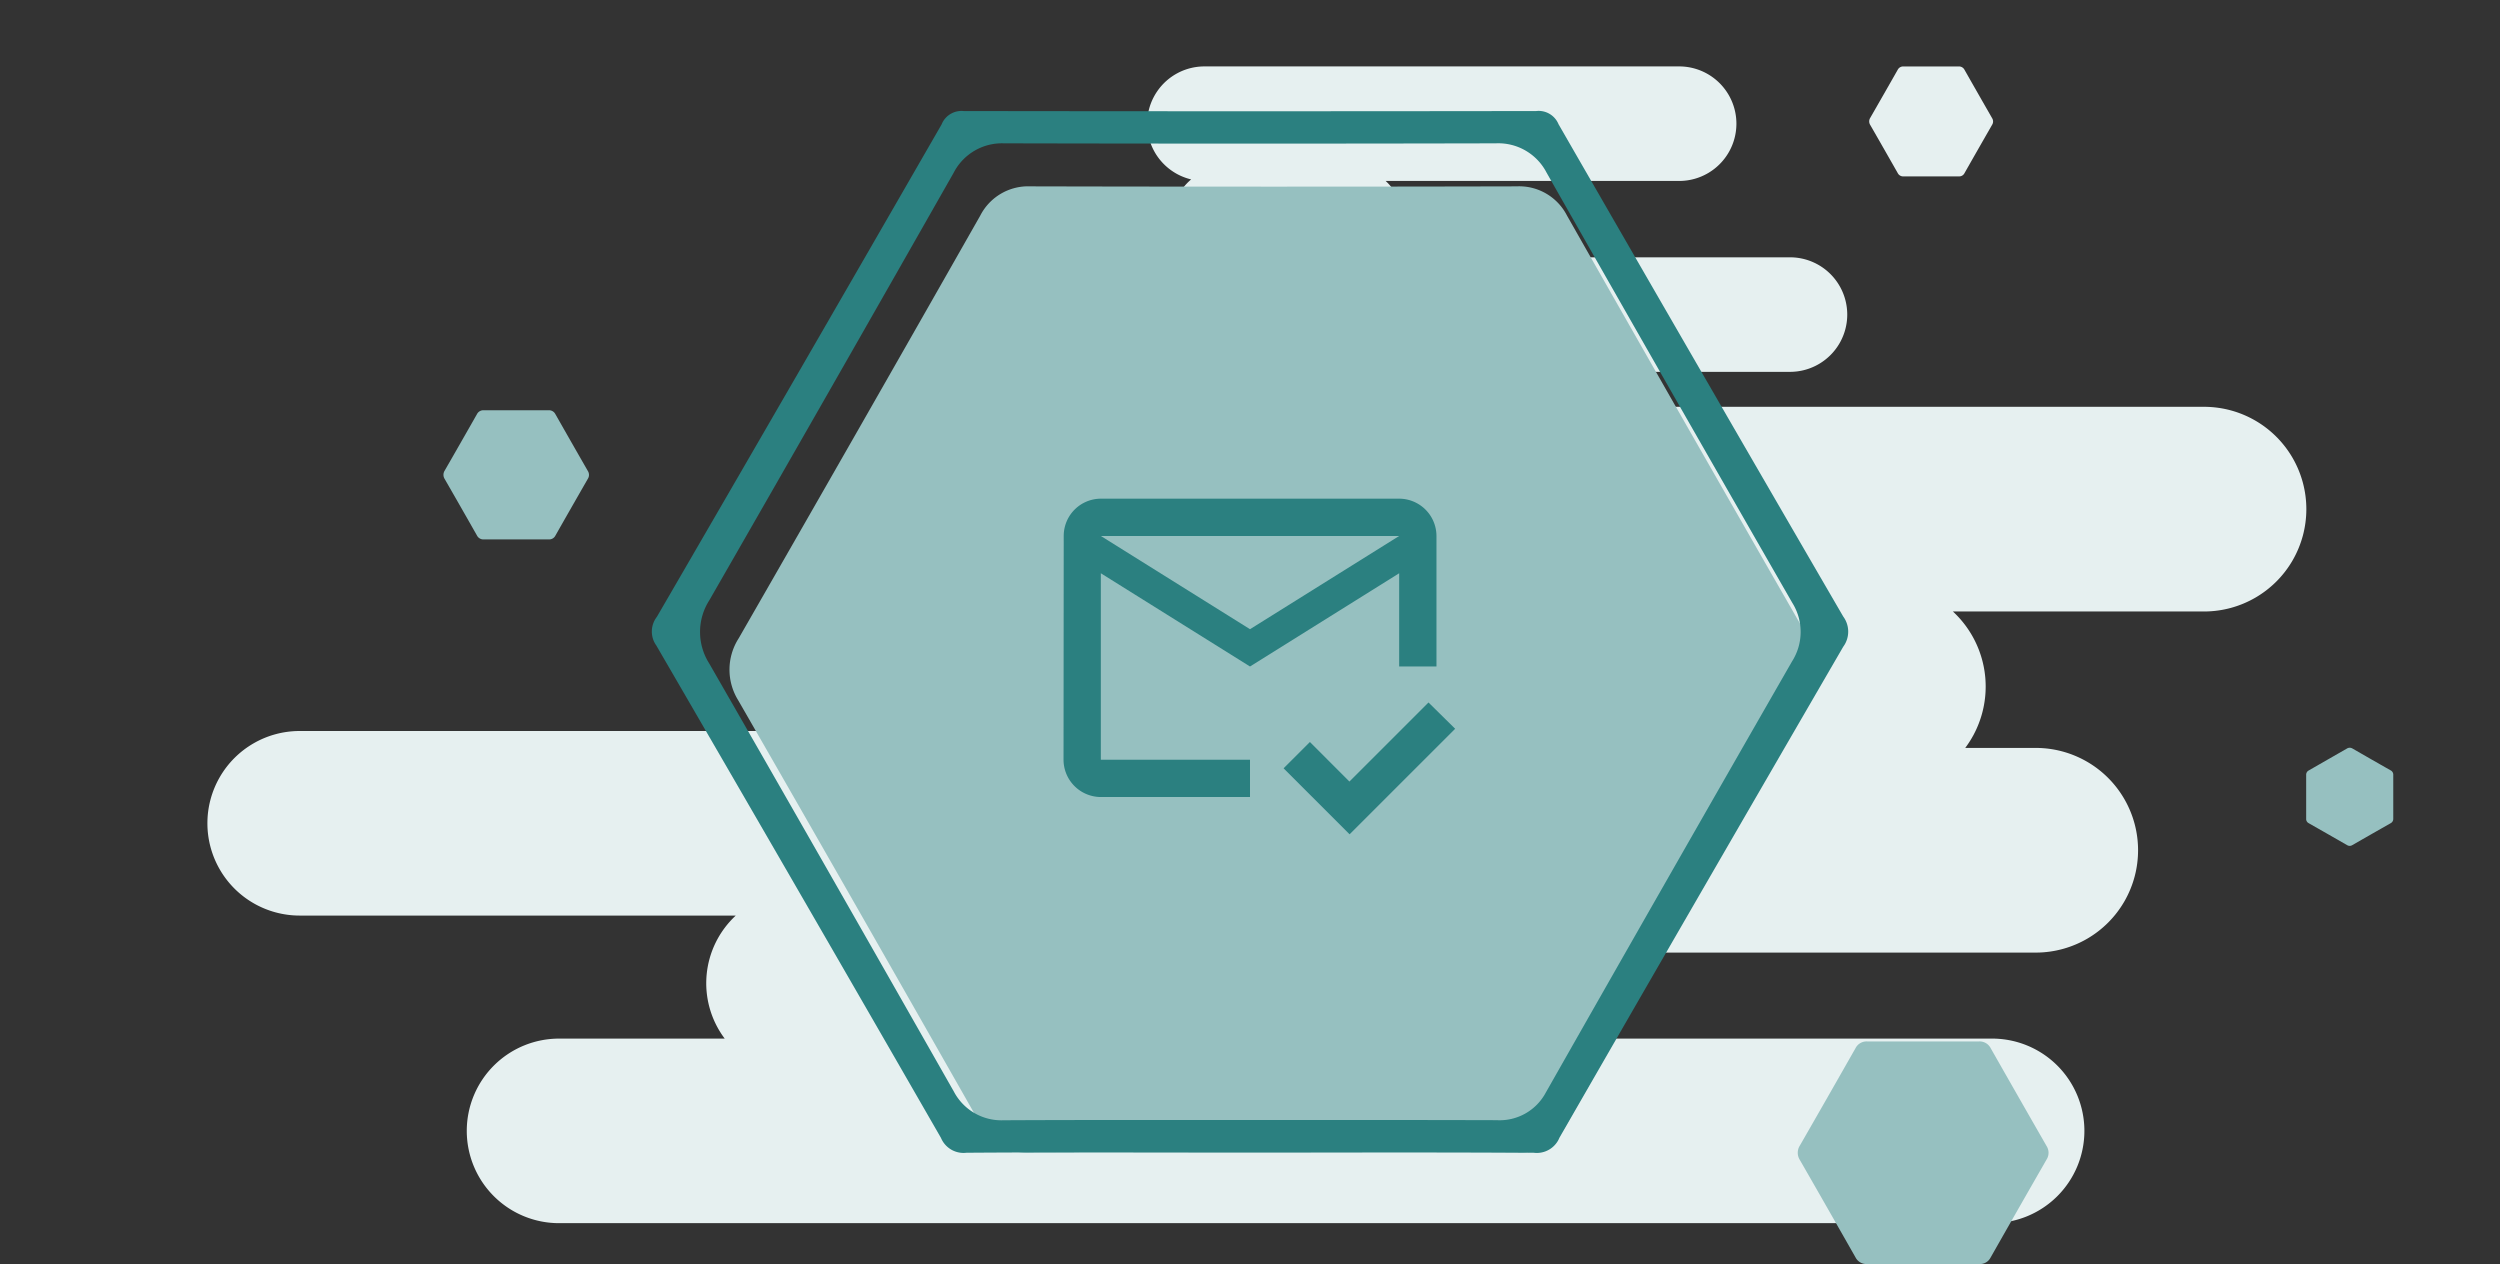 <svg xmlns="http://www.w3.org/2000/svg" width="284" height="143.595" viewBox="0 0 284 143.595">
  <rect x="0" y="0" width="284" height="143.595" fill="#333333" stroke="none"/>
  <g id="Group_5065" data-name="Group 5065" transform="translate(-1023.604 -298)">
    <path id="Union_1" data-name="Union 1" d="M6.506,34.7a6.506,6.506,0,1,1,0-13.011h3.956a6.506,6.506,0,0,1,.982-8.853A6.507,6.507,0,0,1,12.962,0h54a6.506,6.506,0,0,1,0,13.011H33.541a6.507,6.507,0,0,1,.782,8.675h45.23a6.506,6.506,0,0,1,0,13.011Z" transform="translate(1147.473 305.545)" fill="#e6f0f0"/>
    <rect id="Rectangle_200" data-name="Rectangle 200" width="284" height="143.301" transform="translate(1023.604 298)" fill="rgba(255,255,255,0)"/>
    <path id="Union_2" data-name="Union 2" d="M40.049,55.909a10.483,10.483,0,1,1,0-20.965H58.765a10.484,10.484,0,0,1,1.257-13.977H10.483A10.483,10.483,0,0,1,10.483,0H173.075a10.483,10.483,0,1,1,0,20.966H151.869a10.484,10.484,0,0,1,1.257,13.977H202.64a10.483,10.483,0,1,1,0,20.965Z" transform="translate(1047.166 381.042)" fill="#e6f0f0"/>
    <path id="Union_3" data-name="Union 3" d="M11.624,62a11.625,11.625,0,0,1,0-23.251H40.149a11.626,11.626,0,0,1-1.4-15.5H30.631A11.625,11.625,0,0,1,30.631,0h94.744a11.625,11.625,0,0,1,0,23.251H97.455a11.626,11.626,0,0,1-1.4,15.5h10.311a11.625,11.625,0,1,1,0,23.251Z" transform="translate(1285.603 406.214) rotate(180)" fill="#e6f0f0"/>
    <g id="Group_4957" data-name="Group 4957" transform="translate(1106.473 319.171)">
      <g id="Group_4956" data-name="Group 4956">
        <path id="Path_1963" data-name="Path 1963" d="M280.493,615.818c-9.555,16.644-18.867,32.949-27.679,48.466a5.881,5.881,0,0,1-5.513,3.093h-.014q-7.554-.027-15.113-.023l-12.653,0-12.95,0c-4.01,0-9.3,0-14.632.027h-.05a6.037,6.037,0,0,1-5.586-3.217c-10.49-18.454-19.233-33.756-27.519-48.159a6.6,6.6,0,0,1,.037-7.057c8.78-15.274,18.014-31.428,27.441-48.017a6.112,6.112,0,0,1,5.7-3.332h.023c9.124.023,18.431.032,27.665.032,9.074,0,18.335-.009,27.551-.032a6.1,6.1,0,0,1,5.714,3.309c9.271,16.319,18.555,32.573,27.6,48.319A6.168,6.168,0,0,1,280.493,615.818Z" transform="translate(-157.779 -557.6)" fill="#96c0c0"/>
      </g>
    </g>
    <g id="Group_4955" data-name="Group 4955" transform="translate(1097.651 310.613)">
      <path id="Path_1961" data-name="Path 1961" d="M711.114,387.013c-4.251-.03-8.916-.044-14.682-.044q-4.4,0-8.8.007t-8.788.007q-4.367,0-8.733-.007t-8.742-.006c-5.742,0-10.387.014-14.619.044H646.7a2.777,2.777,0,0,1-2.9-1.685c-9.757-16.963-20.332-35.256-32.33-55.925a2.726,2.726,0,0,1,.056-3.271c10.521-18.116,21.4-36.93,32.335-55.921a2.445,2.445,0,0,1,2.521-1.535q16.208.024,32.4.024,16.31,0,32.624-.024a2.444,2.444,0,0,1,2.549,1.5c11.5,19.973,22.078,38.265,32.339,55.922a2.887,2.887,0,0,1,0,3.433c-12.3,21.2-22.548,38.928-32.239,55.777a2.776,2.776,0,0,1-2.888,1.71ZM650.985,272.346a6.173,6.173,0,0,0-5.761,3.371c-9.533,16.767-18.865,33.1-27.74,48.536a6.665,6.665,0,0,0-.04,7.133c8.375,14.562,17.215,30.032,27.821,48.684a6.1,6.1,0,0,0,5.646,3.254h.048c5.395-.027,10.739-.031,14.793-.031l13.095,0,12.787,0q7.639,0,15.28.021h.013a5.942,5.942,0,0,0,5.573-3.124c8.91-15.688,18.323-32.172,27.98-48.993a6.233,6.233,0,0,0,.023-6.665c-9.141-15.916-18.529-32.35-27.9-48.843a6.17,6.17,0,0,0-5.776-3.344c-9.313.021-18.675.032-27.849.032-9.335,0-18.745-.011-27.968-.033Z" transform="translate(-610.951 -268.675)" fill="#2b8080"/>
      <g id="mark_email_read_black_24dp_1_" data-name="mark_email_read_black_24dp (1)" transform="translate(42.953 35.982)">
        <rect id="Rectangle_207" data-name="Rectangle 207" width="50" height="50" fill="none"/>
        <path id="Path_2035" data-name="Path 2035" d="M40.129,4H6.237A4.231,4.231,0,0,0,2.021,8.237L2,33.656a4.249,4.249,0,0,0,4.237,4.237H23.183V33.656H6.237V12.473L23.183,23.065,40.129,12.473V23.065h4.237V8.237A4.249,4.249,0,0,0,40.129,4ZM23.183,18.828,6.237,8.237H40.129Zm11.312,23.3L27,34.63l2.987-2.987,4.491,4.491,8.982-8.982,3.029,2.987Z" transform="translate(1.817 4.054)" fill="#2b8080"/>
      </g>
    </g>
    <g id="Group_4958" data-name="Group 4958" transform="translate(1227.83 416.307)">
      <g id="Group_4956-2" data-name="Group 4956">
        <path id="Path_1963-2" data-name="Path 1963" d="M186.046,571.011c-2.2,3.834-4.346,7.59-6.376,11.164a1.355,1.355,0,0,1-1.27.713h0q-1.74-.006-3.481-.005h-5.9c-.924,0-2.142,0-3.371.006h-.012a1.391,1.391,0,0,1-1.287-.741c-2.416-4.251-4.43-7.776-6.339-11.094a1.521,1.521,0,0,1,.008-1.626c2.023-3.518,4.15-7.239,6.321-11.061a1.408,1.408,0,0,1,1.313-.767h.005c2.1.005,4.246.007,6.373.007,2.09,0,4.224,0,6.346-.007a1.406,1.406,0,0,1,1.316.762c2.136,3.759,4.274,7.5,6.358,11.13A1.421,1.421,0,0,1,186.046,571.011Z" transform="translate(-157.779 -557.6)" fill="#96c0c0"/>
      </g>
    </g>
    <g id="Group_4963" data-name="Group 4963" transform="translate(1235.945 305.545)">
      <g id="Group_4956-3" data-name="Group 4956">
        <path id="Path_1963-3" data-name="Path 1963" d="M171.745,564.226c-1.087,1.894-2.147,3.75-3.15,5.516a.669.669,0,0,1-.627.352h0q-.86,0-1.72,0h-2.914c-.456,0-1.058,0-1.665,0h-.006a.687.687,0,0,1-.636-.366c-1.194-2.1-2.189-3.842-3.132-5.481a.751.751,0,0,1,0-.8c1-1.738,2.05-3.577,3.123-5.465a.7.7,0,0,1,.649-.379h0c1.038,0,2.1,0,3.149,0,1.033,0,2.087,0,3.136,0a.7.7,0,0,1,.65.376c1.055,1.857,2.112,3.707,3.141,5.5A.7.7,0,0,1,171.745,564.226Z" transform="translate(-157.779 -557.6)" fill="#e6f0f0"/>
      </g>
    </g>
    <g id="Group_4960" data-name="Group 4960" transform="translate(1295.479 382.944) rotate(90)">
      <g id="Group_4956-4" data-name="Group 4956" transform="translate(0)">
        <path id="Path_1963-4" data-name="Path 1963" d="M11.06,5.247c-.861,1.5-1.7,2.97-2.495,4.368a.53.53,0,0,1-.5.279h0l-1.362,0H4.4c-.361,0-.838,0-1.319,0h0a.544.544,0,0,1-.5-.29C1.625,7.942.837,6.562.091,5.264a.6.6,0,0,1,0-.636C.885,3.251,1.718,1.8,2.567.3A.551.551,0,0,1,3.081,0h0c.822,0,1.661,0,2.494,0S7.229,0,8.06,0a.55.55,0,0,1,.515.3c.836,1.471,1.672,2.936,2.488,4.355A.556.556,0,0,1,11.06,5.247Z" fill="#96c0c0"/>
      </g>
    </g>
    <g id="Group_4959" data-name="Group 4959" transform="translate(1073.985 344.604)">
      <g id="Group_4956-5" data-name="Group 4956">
        <path id="Path_1963-5" data-name="Path 1963" d="M174.181,565.382c-1.277,2.225-2.522,4.4-3.7,6.478a.786.786,0,0,1-.737.413h0q-1.01,0-2.02,0H164.3c-.536,0-1.243,0-1.956,0h-.007a.807.807,0,0,1-.747-.43c-1.4-2.467-2.571-4.512-3.678-6.437a.882.882,0,0,1,0-.943c1.174-2.042,2.408-4.2,3.668-6.418a.817.817,0,0,1,.762-.445h0c1.22,0,2.464,0,3.7,0,1.213,0,2.451,0,3.683,0a.816.816,0,0,1,.764.442c1.239,2.181,2.48,4.354,3.689,6.458A.825.825,0,0,1,174.181,565.382Z" transform="translate(-157.779 -557.6)" fill="#96c0c0"/>
      </g>
    </g>
  </g>
</svg>
